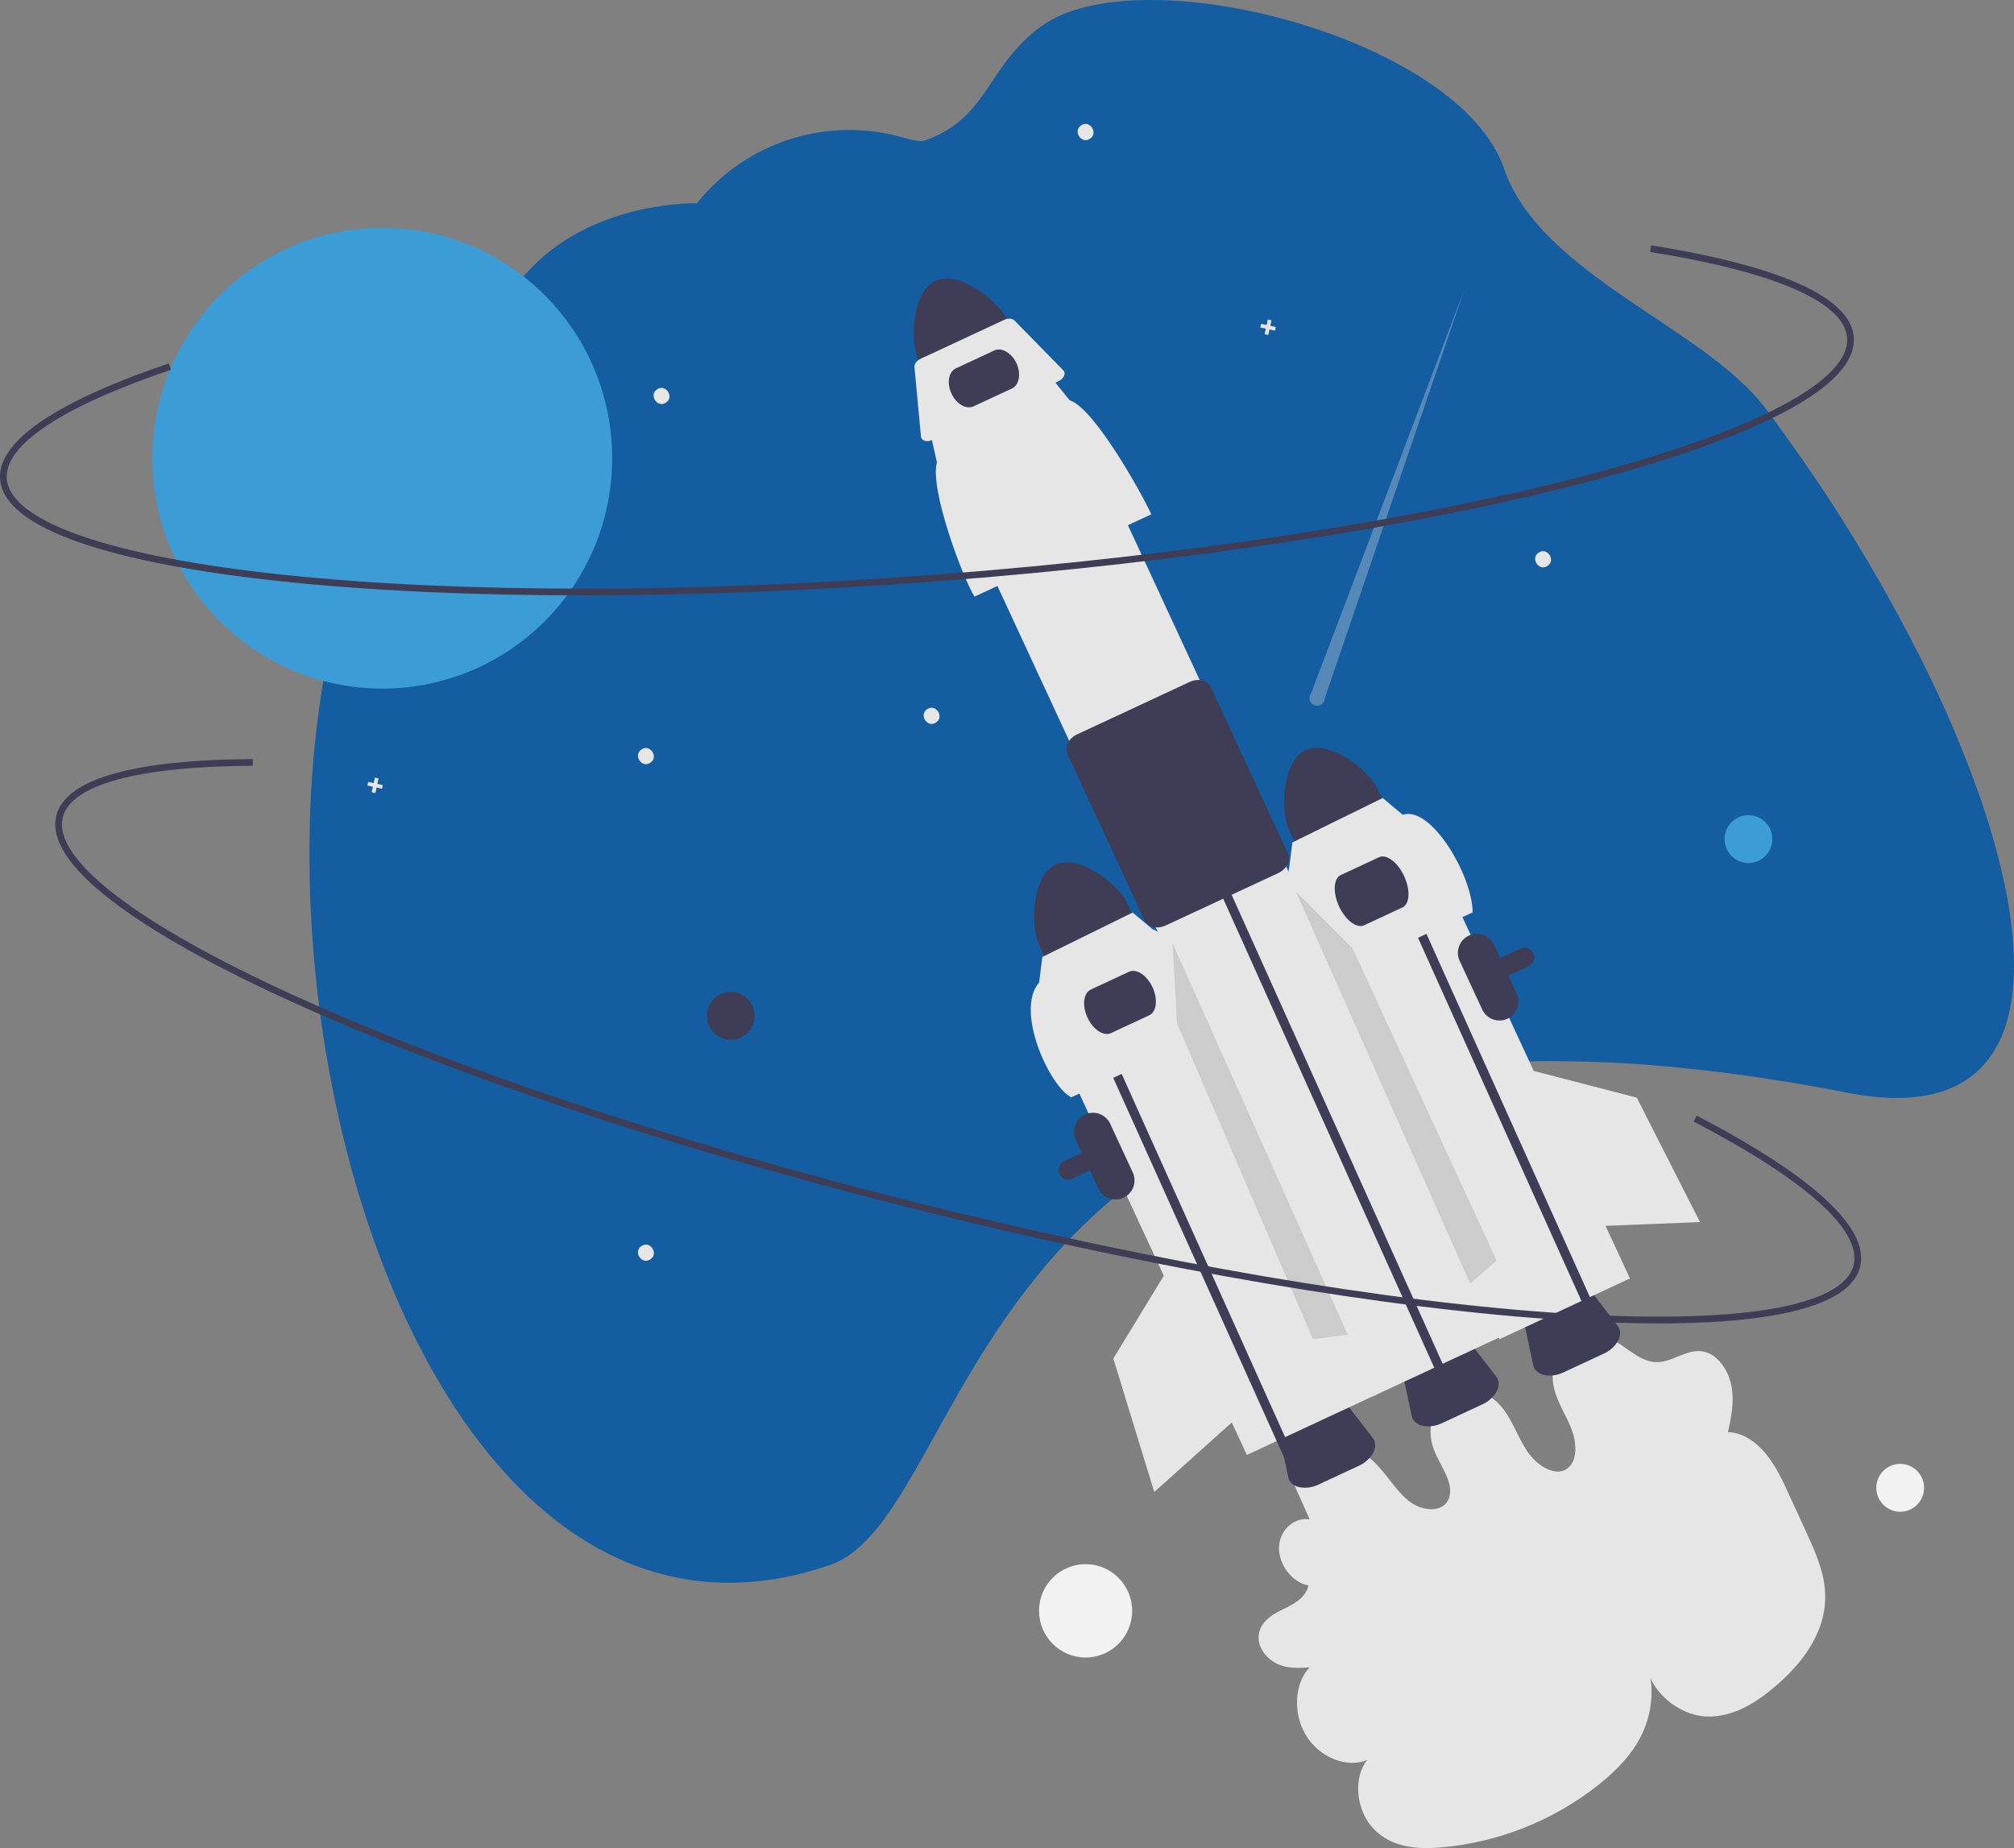 <svg width="255" height="234" viewBox="0 0 255 234" fill="none" xmlns="http://www.w3.org/2000/svg">
<rect x="0" y="0" width="255" height="234" fill="#808080" stroke="none"/>
<g clip-path="url(#clip0_314_50)">
<path d="M163.373 186.873L165.823 192.38C163.831 192.062 161.979 193.767 161.937 195.957C161.896 198.146 163.672 200.424 165.664 200.736C165.284 202.436 163.641 203.185 162.215 203.872C160.789 204.559 159.252 205.699 159.358 207.51C159.443 208.965 160.643 210.249 161.917 210.765C163.192 211.281 164.529 211.202 165.819 211.115C163.864 213.166 163.673 217.02 165.39 219.785C167.108 222.55 170.538 223.911 173.106 222.847C171.292 225.109 171.686 229.253 173.938 231.588C176.208 233.942 179.498 234.169 182.375 233.921C189.7 233.301 196.679 230.528 202.439 225.952C204.638 224.2 206.692 222.141 207.947 219.454C209.201 216.768 209.571 213.366 208.402 210.309C208.717 214.139 212.542 217.164 215.983 217.333C219.423 217.502 222.427 215.56 224.98 213.345C228.375 210.399 231.518 206.27 231.052 201.175C230.821 198.653 229.722 196.228 228.644 193.878L226.554 189.323C225.711 187.484 224.848 185.614 223.578 184.071C222.308 182.528 220.546 181.334 218.782 181.345C219.185 179.498 219.59 177.583 219.252 175.621C218.914 173.659 217.62 171.627 215.86 171.168C213.62 170.583 211.722 172.655 209.47 172.459C207.302 172.271 205.511 170.091 203.406 169.227C202.539 168.851 201.582 168.737 200.652 168.899C199.722 169.06 198.858 169.49 198.168 170.135C196.834 171.441 196.277 173.647 196.756 175.734C197.176 177.562 198.292 179.175 198.969 180.938C199.647 182.701 199.752 184.968 198.451 185.931C196.881 187.094 194.491 185.512 193.264 183.599C192.037 181.686 191.333 179.37 189.782 177.761C187.951 175.862 185.085 175.417 183.2 176.739C181.315 178.061 180.594 181.021 181.544 183.537C182.321 185.595 184.101 187.676 183.484 189.614C182.831 191.661 179.976 191.402 178.254 189.955C176.532 188.508 175.389 186.328 173.687 184.848C171.96 183.346 169.704 182.687 167.723 183.108C166.718 183.341 165.789 183.825 165.019 184.514C164.25 185.202 163.667 186.074 163.323 187.049" fill="#E6E6E6"/>
<path d="M203.045 171.397L197.961 173.765C197.197 174.143 196.33 174.26 195.493 174.099C194.755 173.924 194.256 173.471 194.125 172.857L192.942 167.319C192.719 166.274 193.582 165.038 194.995 164.38L197.802 163.073C199.215 162.415 200.714 162.551 201.367 163.396L204.827 167.873C205.211 168.37 205.234 169.044 204.891 169.722C204.475 170.468 203.827 171.056 203.045 171.397Z" fill="#3F3D56"/>
<path d="M45.392 69.039C50.172 55.926 57.632 43.959 67.293 33.903C75.489 25.375 88.245 25.729 88.245 25.729L88.318 25.639C91.388 21.844 95.508 19.043 100.161 17.586C104.814 16.129 109.792 16.082 114.471 17.45C115.688 17.8 116.623 17.955 117.068 17.799C125.18 14.954 124.799 8.531 131.798 3.357C144.052 -5.703 184.698 4.675 190.43 21.345C195.075 34.856 215.811 41.405 223.558 51.74C224.769 53.356 225.958 54.991 227.123 56.644C227.67 57.412 228.21 58.186 228.745 58.966C234.233 66.933 239.157 75.276 243.48 83.933C246.315 89.59 248.778 95.426 250.855 101.404C258.934 125.076 256.172 142.713 233.895 138.356C231.258 137.839 228.684 137.376 226.174 136.968C222.539 136.373 219.031 135.885 215.649 135.502C211.096 134.983 206.763 134.643 202.653 134.482C201.27 134.426 199.914 134.389 198.582 134.37C178.895 134.096 164.292 137.81 153.167 143.575C151.281 144.55 149.494 145.581 147.806 146.669C145.227 148.321 142.764 150.149 140.436 152.14C137.214 154.912 134.243 157.963 131.557 161.259L131.409 161.44C118.397 177.393 114.115 195.053 105.064 198.163C66.372 211.457 41.901 163.264 39.392 116.121C39.265 113.745 39.195 111.377 39.181 109.014C39.174 107.959 39.179 106.906 39.197 105.856C39.237 103.116 39.357 100.394 39.559 97.704C39.634 96.676 39.722 95.654 39.821 94.636C39.931 93.539 40.05 92.449 40.188 91.365C41.172 83.422 42.894 75.864 45.392 69.039Z" fill="#145DA0"/>
<path d="M165.318 94.977C162.228 96.419 162.177 102.877 163.146 104.97L164.902 108.758L176.094 103.546L174.338 99.758C173.368 97.666 168.41 93.54 165.318 94.977Z" fill="#3F3D56"/>
<path d="M135.24 149.36C135.044 149.36 134.849 149.312 134.675 149.221C134.5 149.13 134.35 148.998 134.237 148.836C134.124 148.674 134.052 148.488 134.026 148.292C134.001 148.096 134.023 147.897 134.09 147.712C134.145 147.56 134.229 147.421 134.338 147.302C134.447 147.184 134.578 147.088 134.724 147.021L192.526 120.104C192.672 120.036 192.829 119.997 192.99 119.99C193.15 119.984 193.311 120.009 193.461 120.064C193.612 120.119 193.751 120.204 193.869 120.313C193.988 120.422 194.083 120.553 194.151 120.699C194.287 120.994 194.302 121.331 194.19 121.636C194.079 121.942 193.851 122.191 193.557 122.328H193.557L135.755 149.245C135.594 149.32 135.418 149.36 135.24 149.36Z" fill="#3F3D56"/>
<path d="M180.454 105.961L163.932 113.655L189.85 169.567L206.372 161.873L180.454 105.961Z" fill="#E6E6E6"/>
<path d="M118.431 35.578C115.341 37.02 115.29 43.478 116.259 45.571L118.015 49.359L129.207 44.147L127.451 40.359C126.48 38.267 121.523 34.141 118.431 35.578Z" fill="#3F3D56"/>
<path d="M187.665 177.825L182.581 180.193C181.817 180.571 180.95 180.688 180.113 180.526C179.375 180.351 178.876 179.899 178.745 179.285L177.562 173.746C177.339 172.702 178.202 171.466 179.615 170.808L182.423 169.5C183.835 168.842 185.335 168.978 185.987 169.823L189.447 174.301C189.831 174.798 189.854 175.471 189.511 176.15C189.095 176.895 188.447 177.484 187.665 177.825Z" fill="#3F3D56"/>
<path d="M172.034 185.598L166.95 187.966C166.185 188.344 165.318 188.461 164.482 188.299C163.743 188.124 163.245 187.672 163.114 187.058L161.931 181.52C161.707 180.475 162.57 179.239 163.983 178.581L166.791 177.273C168.204 176.616 169.703 176.752 170.355 177.596L173.815 182.074C174.199 182.571 174.222 183.245 173.88 183.923C173.463 184.668 172.815 185.257 172.034 185.598Z" fill="#3F3D56"/>
<path d="M137.976 56.073L121.453 63.767L173.843 176.786L190.366 169.092L137.976 56.073Z" fill="#E6E6E6"/>
<path d="M155.119 114.334L153.265 110.245L154.333 109.752L156.181 113.828L182.945 173.306L181.879 173.803" fill="#3F3D56"/>
<path d="M176.03 110.936L174.176 106.847L175.243 106.353L177.091 110.429L203.855 169.907L202.789 170.404" fill="#3F3D56"/>
<path d="M145.774 65.118L123.387 75.543C121.962 73.32 117.665 61.931 118.63 58.552L117.906 55.33L133.364 48.131L135.433 50.682C138.504 51.627 144.483 62.324 145.774 65.118Z" fill="#E6E6E6"/>
<path d="M134.01 48.269L118.058 55.697C117.469 55.971 116.842 55.871 116.657 55.472C116.631 55.415 116.615 55.353 116.609 55.29L115.783 46.463C115.748 46.085 116.071 45.656 116.563 45.427L127.142 40.501C127.635 40.271 128.17 40.3 128.435 40.571L134.634 46.896C134.951 47.22 134.779 47.774 134.249 48.133C134.173 48.185 134.093 48.23 134.01 48.269Z" fill="#E6E6E6"/>
<path d="M146.521 117.429C146.348 117.429 146.176 117.409 146.008 117.368C145.772 117.319 145.55 117.216 145.359 117.068C145.168 116.919 145.013 116.729 144.907 116.511L135.155 95.473C134.751 94.602 135.293 93.488 136.363 92.99L150.643 86.34C151.713 85.841 152.911 86.145 153.315 87.016L163.068 108.055C163.165 108.276 163.211 108.517 163.201 108.759C163.191 109.001 163.126 109.238 163.011 109.451C162.76 109.933 162.355 110.316 161.86 110.538L147.58 117.187C147.248 117.344 146.887 117.426 146.521 117.429Z" fill="#3F3D56"/>
<path d="M148.474 120.613L131.951 128.307L157.869 184.219L174.392 176.525L148.474 120.613Z" fill="#E6E6E6"/>
<path d="M128.119 49.191L123.273 51.448C122.338 51.883 121.077 51.157 120.462 49.831C119.847 48.504 120.107 47.069 121.042 46.634L125.887 44.378C126.822 43.942 128.084 44.668 128.699 45.995C129.314 47.322 129.054 48.756 128.119 49.191Z" fill="#3F3D56"/>
<path d="M133.66 109.479C130.57 110.921 130.519 117.379 131.488 119.472L133.244 123.26L144.436 118.048L142.68 114.26C141.71 112.168 136.752 108.042 133.66 109.479Z" fill="#3F3D56"/>
<path d="M82.331 96.587C81.24 97.316 80.123 95.581 81.235 94.885C82.326 94.156 83.443 95.89 82.331 96.587Z" fill="#E6E6E6"/>
<path d="M195.926 71.663C194.834 72.392 193.718 70.657 194.83 69.961C195.921 69.232 197.038 70.967 195.926 71.663Z" fill="#E6E6E6"/>
<path d="M118.5 91.489C117.409 92.218 116.292 90.483 117.404 89.787C118.496 89.058 119.613 90.792 118.5 91.489Z" fill="#E6E6E6"/>
<path d="M82.331 159.462C81.24 160.191 80.123 158.456 81.235 157.76C82.326 157.031 83.443 158.766 82.331 159.462Z" fill="#E6E6E6"/>
<path d="M137.998 17.568C136.907 18.297 135.79 16.562 136.902 15.866C137.993 15.137 139.11 16.871 137.998 17.568Z" fill="#E6E6E6"/>
<path d="M84.309 50.988C83.218 51.717 82.101 49.982 83.213 49.286C84.304 48.557 85.421 50.292 84.309 50.988Z" fill="#E6E6E6"/>
<path d="M161.53 41.407L160.836 41.254L160.988 40.558L160.525 40.457L160.373 41.153L159.679 41L159.577 41.464L160.271 41.617L160.119 42.313L160.582 42.414L160.735 41.718L161.429 41.871L161.53 41.407Z" fill="#E6E6E6"/>
<path d="M48.473 99.405L47.779 99.252L47.931 98.556L47.468 98.454L47.316 99.15L46.621 98.998L46.52 99.462L47.215 99.615L47.062 100.311L47.525 100.412L47.678 99.716L48.372 99.869L48.473 99.405Z" fill="#E6E6E6"/>
<path d="M190.859 128.99C190.281 129.258 189.621 129.286 189.022 129.066C188.424 128.847 187.937 128.399 187.668 127.821L184.811 121.656C184.543 121.077 184.516 120.416 184.735 119.817C184.954 119.218 185.401 118.73 185.978 118.461C186.556 118.193 187.216 118.164 187.814 118.383C188.412 118.602 188.898 119.049 189.167 119.628L192.025 125.792C192.293 126.371 192.32 127.033 192.101 127.633C191.883 128.232 191.436 128.72 190.859 128.99Z" fill="#3F3D56"/>
<path d="M142.256 151.647C141.678 151.916 141.018 151.943 140.42 151.724C139.822 151.505 139.335 151.057 139.066 150.478L136.208 144.314C135.941 143.735 135.913 143.073 136.132 142.474C136.351 141.875 136.798 141.388 137.376 141.119C137.953 140.85 138.613 140.822 139.211 141.041C139.809 141.259 140.296 141.707 140.565 142.285L143.422 148.45C143.69 149.029 143.717 149.691 143.499 150.29C143.28 150.89 142.833 151.378 142.256 151.647Z" fill="#3F3D56"/>
<path d="M186.457 115.521L167.297 124.444C166.077 122.541 162.399 112.794 163.225 109.902L163.63 106.667L175.071 101.041L177.606 103.166C181.178 101.956 186.428 110.827 186.457 115.521Z" fill="#E6E6E6"/>
<path d="M177.561 114.902L172.716 117.159C171.781 117.594 170.358 116.521 169.545 114.766C168.732 113.012 168.831 111.23 169.766 110.794L174.611 108.538C175.546 108.103 176.969 109.176 177.782 110.93C178.595 112.685 178.496 114.467 177.561 114.902Z" fill="#3F3D56"/>
<path d="M136.469 126.513L134.615 122.424L135.683 121.93L137.531 126.006L164.295 185.485L163.229 185.981" fill="#3F3D56"/>
<path d="M154.799 130.023L135.639 138.945C132.812 137.483 128.492 127.911 131.567 124.404L131.972 121.168L143.413 115.543L145.948 117.668C148.576 118.477 153.694 127.632 154.799 130.023Z" fill="#E6E6E6"/>
<path d="M145.509 128.554L140.664 130.81C139.729 131.245 138.394 130.363 137.69 128.843C136.985 127.323 137.173 125.732 138.108 125.296L142.953 123.04C143.888 122.605 145.222 123.487 145.927 125.007C146.631 126.527 146.444 128.118 145.509 128.554Z" fill="#3F3D56"/>
<path d="M48.403 87.189C64.477 87.189 77.508 74.128 77.508 58.017C77.508 41.905 64.477 28.845 48.403 28.845C32.328 28.845 19.297 41.905 19.297 58.017C19.297 74.128 32.328 87.189 48.403 87.189Z" fill="#3C9CD6"/>
<path opacity="0.3" d="M167.737 88.4L185.425 36.625L166.003 87.781C165.907 87.902 165.841 88.045 165.811 88.197C165.781 88.349 165.788 88.506 165.83 88.655C165.873 88.804 165.95 88.94 166.056 89.053C166.162 89.166 166.293 89.252 166.438 89.304C166.584 89.356 166.74 89.373 166.893 89.353C167.046 89.332 167.193 89.275 167.32 89.187C167.447 89.099 167.551 88.981 167.623 88.844C167.696 88.707 167.735 88.555 167.737 88.4H167.737Z" fill="#F0F0F0"/>
<path d="M212.823 57.539C209.361 58.692 205.522 59.825 201.308 60.938C179.509 66.69 150.289 71.177 119.032 73.573C87.775 75.969 58.215 75.986 35.796 73.622C24.875 72.471 16.238 70.815 10.123 68.7C3.65 66.461 0.248 63.763 0.013 60.681C-0.445 54.676 11.376 49.392 21.373 46.016L21.644 46.821C7.915 51.457 0.533 56.356 0.858 60.616C1.272 66.041 14.039 70.474 35.885 72.777C58.254 75.136 87.76 75.118 118.968 72.726C150.175 70.334 179.341 65.856 201.092 60.116C222.334 54.511 234.281 48.184 233.867 42.759C233.523 38.254 224.664 34.401 208.922 31.908L209.054 31.069C220.493 32.88 234.229 36.367 234.712 42.694C234.947 45.776 231.994 48.961 225.936 52.16C222.482 53.984 218.094 55.783 212.823 57.539Z" fill="#3F3D56"/>
<path d="M221.376 109.278C223.046 109.278 224.4 107.921 224.4 106.247C224.4 104.573 223.046 103.216 221.376 103.216C219.705 103.216 218.351 104.573 218.351 106.247C218.351 107.921 219.705 109.278 221.376 109.278Z" fill="#3C9CD6"/>
<path d="M240.591 191.412C242.261 191.412 243.615 190.055 243.615 188.381C243.615 186.707 242.261 185.35 240.591 185.35C238.92 185.35 237.566 186.707 237.566 188.381C237.566 190.055 238.92 191.412 240.591 191.412Z" fill="#F2F2F2"/>
<path d="M137.451 209.868C140.708 209.868 143.347 207.222 143.347 203.958C143.347 200.695 140.708 198.049 137.451 198.049C134.195 198.049 131.555 200.695 131.555 203.958C131.555 207.222 134.195 209.868 137.451 209.868Z" fill="#F2F2F2"/>
<path d="M92.522 131.653C94.192 131.653 95.546 130.295 95.546 128.621C95.546 126.947 94.192 125.59 92.522 125.59C90.852 125.59 89.498 126.947 89.498 128.621C89.498 130.295 90.852 131.653 92.522 131.653Z" fill="#3F3D56"/>
<path d="M194.192 135.598L207.24 138.983L215.243 154.738L201.713 155.27L194.192 135.598Z" fill="#E6E6E6"/>
<path d="M164.075 112.885L171.257 120.087L189.496 159.612L186.138 162.52L164.075 112.885Z" fill="#CCCCCC"/>
<path d="M148.46 119.413L149.024 129.58L166.239 169.563L170.641 168.995L148.46 119.413Z" fill="#CCCCCC"/>
<path d="M147.99 160.484L140.963 172.012L146.144 188.911L156.235 179.863L147.99 160.484Z" fill="#E6E6E6"/>
<path d="M210.067 167.568C206.418 167.568 202.419 167.429 198.07 167.153C175.573 165.721 146.433 160.743 116.017 153.136C85.601 145.528 57.544 136.201 37.013 126.871C27.012 122.326 19.337 118.024 14.2 114.084C8.761 109.913 6.382 106.278 7.129 103.279C8.583 97.436 21.464 96.158 32.013 96.115L32.017 96.964C17.53 97.024 8.983 99.34 7.951 103.485C6.637 108.764 17.357 117.006 37.364 126.097C57.849 135.406 85.855 144.716 116.222 152.311C146.59 159.906 175.676 164.876 198.124 166.305C220.045 167.701 233.373 165.473 234.687 160.194C235.778 155.81 228.584 149.353 214.429 142.011L214.819 141.257C225.104 146.591 237.042 154.243 235.51 160.399C234.763 163.398 230.959 165.487 224.202 166.608C220.351 167.247 215.621 167.568 210.067 167.568Z" fill="#3F3D56"/>
</g>
<defs>
<clipPath id="clip0_314_50">
<rect width="255" height="234" fill="white"/>
</clipPath>
</defs>
</svg>
